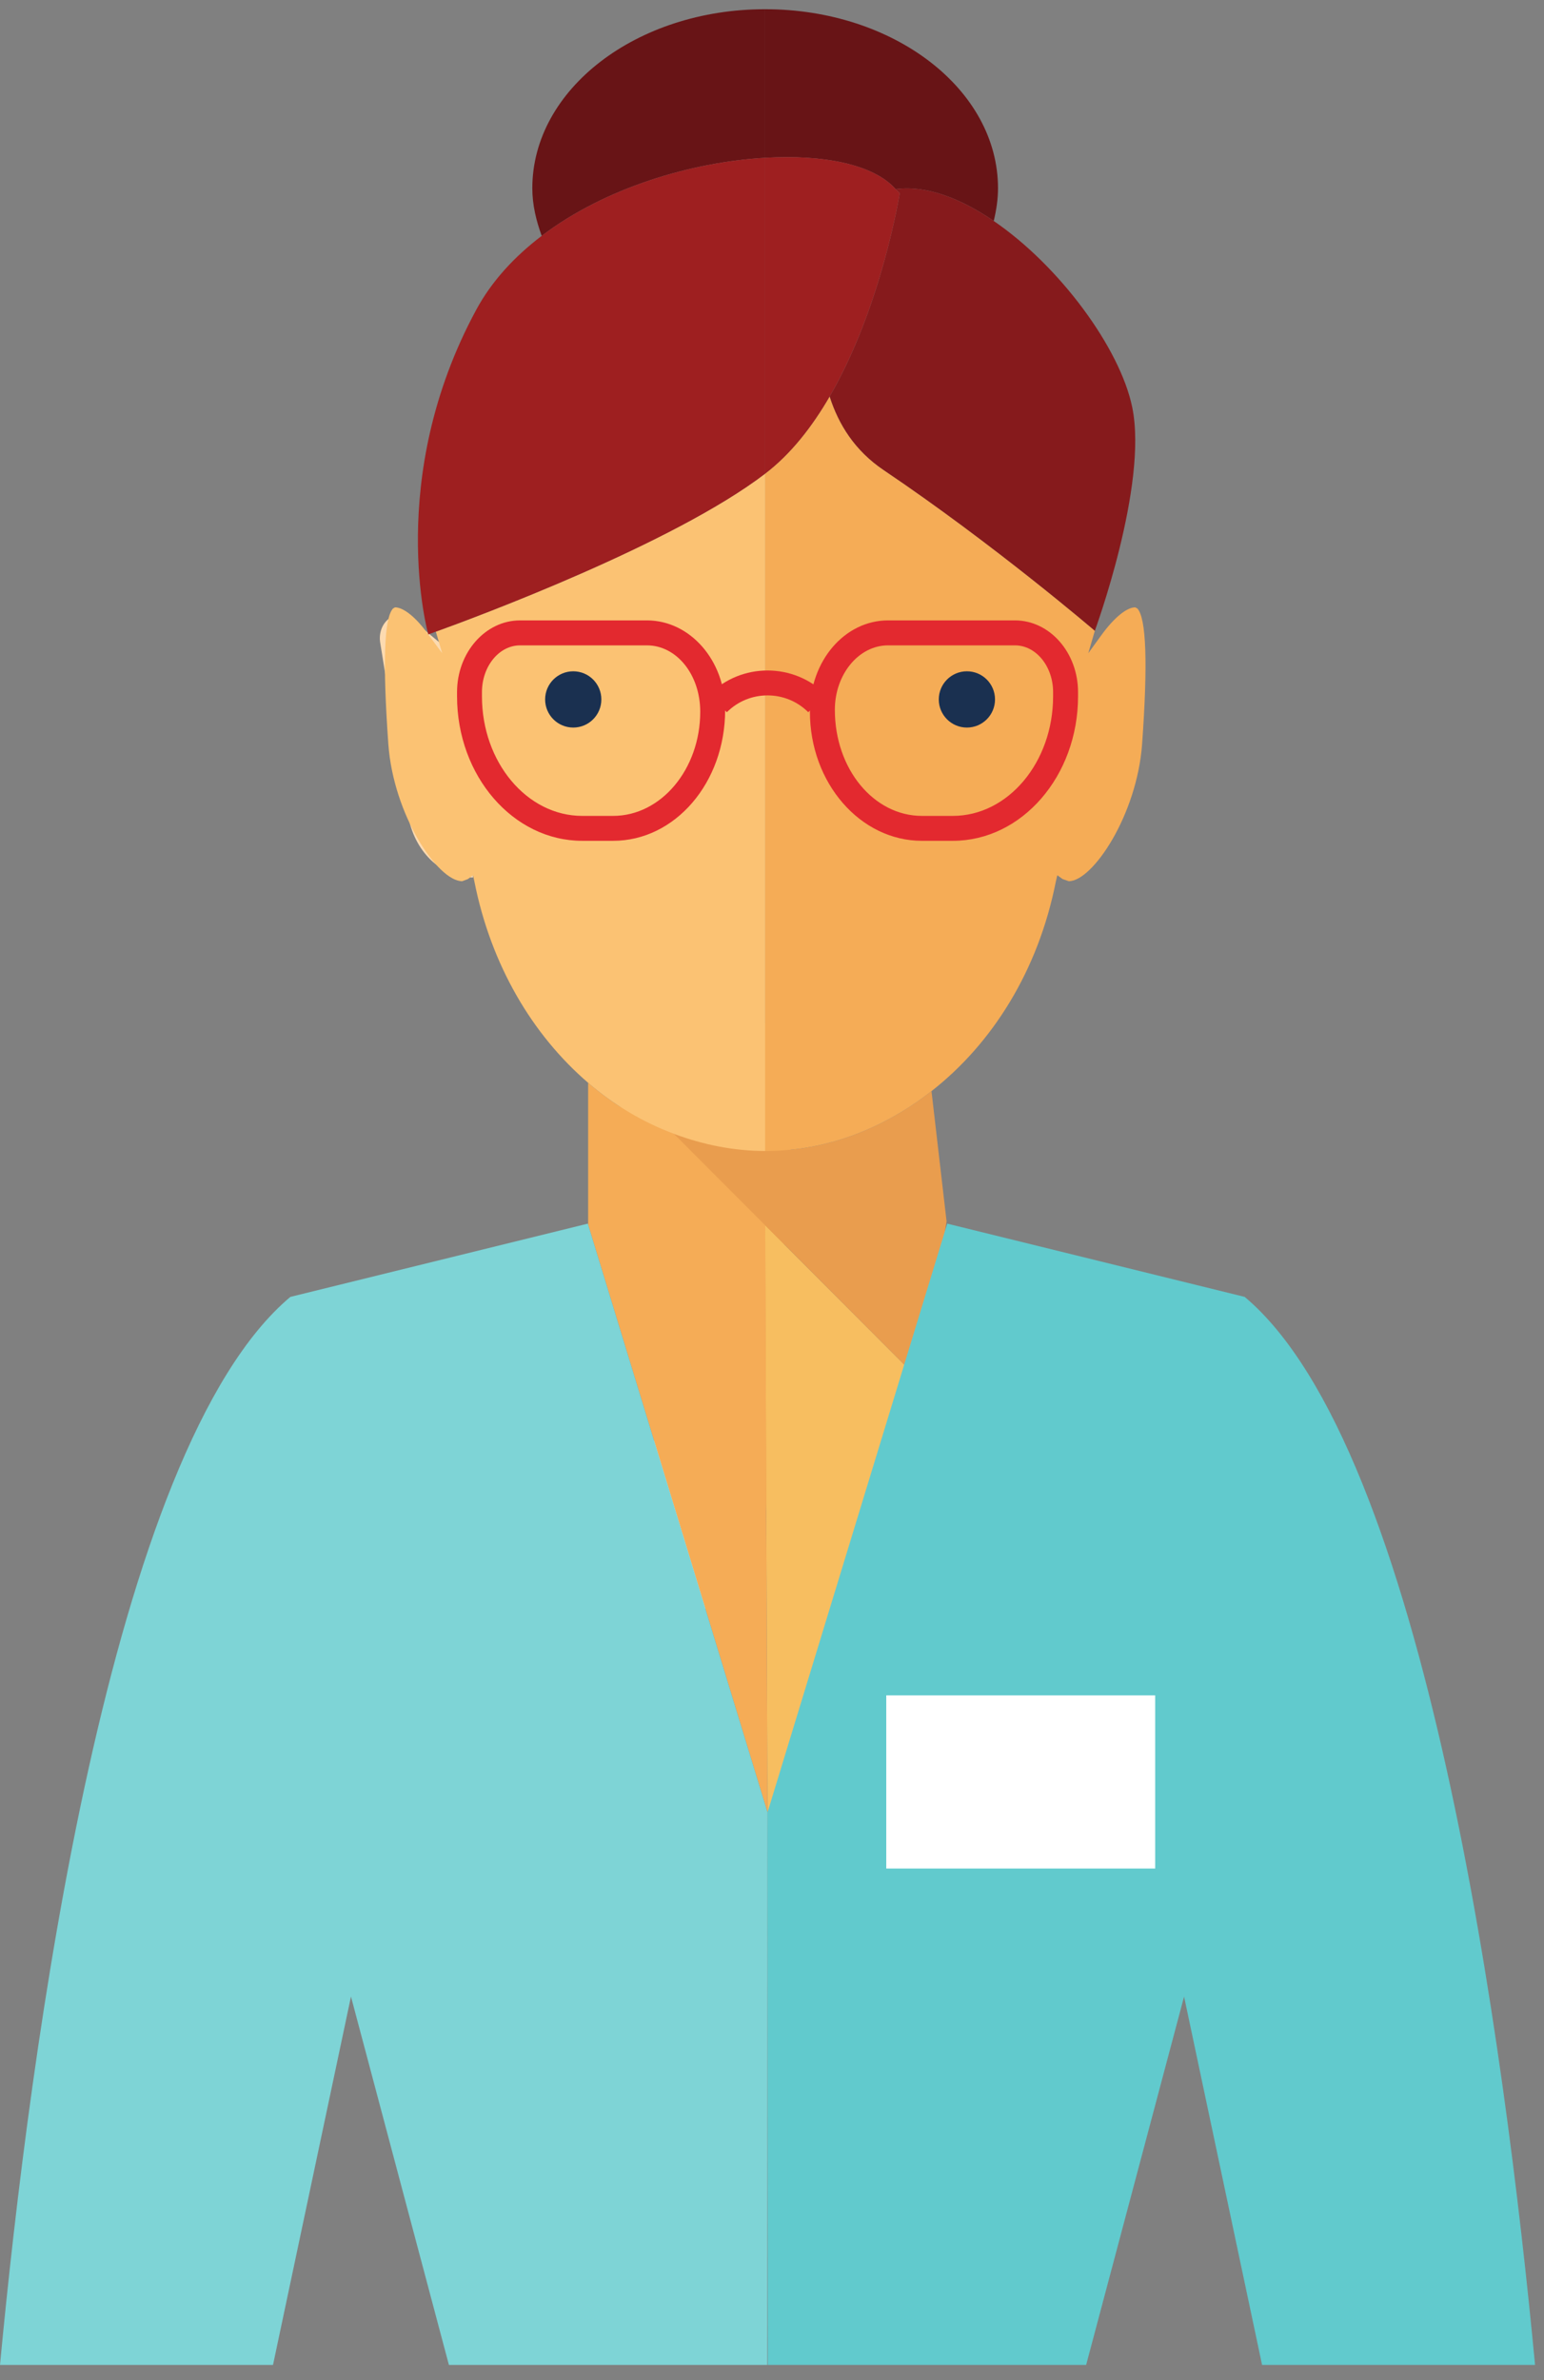 <svg width="98" height="151" viewBox="0 0 98 151" fill="none" xmlns="http://www.w3.org/2000/svg">
<rect x="0" y="0" width="98" height="151" fill="#808080" stroke="none"/>
<path d="M43.326 90.855L48.241 101.267L50.715 65.218L38.066 63.466L43.326 90.855Z" fill="#E99D4E"/>
<path d="M30.023 55.673H29.989C27.988 55.673 26.268 53.998 25.895 51.68L24.139 40.817C23.897 39.481 25.172 38.491 26.118 39.28L29.294 41.929L30.023 55.673Z" fill="#FCDAB0"/>
<path d="M33.887 83.567H22.677C23.664 85.638 25.029 88.148 27.066 91.27C33.887 101.716 41.201 105.987 41.201 105.987L48.241 98.318C42.483 92.556 39.648 89.327 33.887 83.567Z" fill="#BFEAFB"/>
<path d="M56.845 11.998C58.777 11.735 60.966 12.578 63.074 14.02C63.236 13.346 63.345 12.655 63.345 11.945C63.345 5.667 56.733 0.587 48.566 0.585V10.011C52.266 9.797 55.445 10.421 56.845 11.998Z" fill="#681416"/>
<path d="M48.566 0.585H48.564C40.405 0.585 33.787 5.665 33.787 11.945C33.787 13 34.033 13.997 34.382 14.964C38.408 11.904 43.91 10.28 48.566 10.011V0.585Z" fill="#681416"/>
<path d="M48.716 116.575V117.677V114.987L59.335 88.523L48.566 77.74L48.716 116.575Z" fill="#F7BE60"/>
<path d="M48.716 116.575L48.566 77.74L42.772 71.935C40.797 71.203 38.969 70.103 37.33 68.698V77.7L48.716 114.987V116.575Z" fill="#F5AC56"/>
<path d="M48.566 73.024V77.74L58.477 87.664L60.08 77.486L59.123 69.226C56.085 71.606 52.471 73.026 48.575 73.026L48.566 73.024Z" fill="#E99D4E"/>
<path d="M48.566 73.024V30.049L48.564 30.052C42.729 34.511 30.192 39.163 27.663 40.076L28.065 41.441L27.181 40.25C26.413 39.169 25.613 38.533 25.072 38.533L24.95 38.602C24.374 39.199 24.284 42.088 24.648 47.208C24.971 51.695 27.783 55.908 29.336 55.908L29.696 55.774L30.023 55.53L30.109 55.923C31.163 61.239 33.797 65.663 37.33 68.698C38.969 70.103 40.797 71.203 42.772 71.935C44.608 72.618 46.546 73.024 48.566 73.024Z" fill="#FBC273"/>
<path d="M52.659 25.154C51.551 27.064 50.201 28.804 48.566 30.049V73.024L48.575 73.026C52.471 73.026 56.085 71.606 59.123 69.226C62.994 66.196 65.904 61.57 67.017 55.923L67.109 55.53L67.447 55.773L67.837 55.908C69.36 55.908 72.165 51.695 72.491 47.208C72.859 42.088 72.758 39.199 72.185 38.602L72.054 38.533C71.523 38.533 70.736 39.169 69.951 40.237L69.076 41.441L69.491 40.019C69.491 40.019 63.108 34.551 56.087 29.823C54.258 28.59 53.224 26.927 52.659 25.154Z" fill="#F5AC56"/>
<path d="M57.106 12.259C57.106 12.259 55.968 19.458 52.66 25.154C53.225 26.927 54.258 28.59 56.088 29.823C63.108 34.551 69.491 40.019 69.491 40.019C69.491 40.019 72.885 30.779 71.864 25.838C71.094 22.09 67.255 16.875 63.074 14.021C60.966 12.578 58.777 11.735 56.845 11.998L57.106 12.259Z" fill="#861A1C"/>
<path d="M30.231 19.648C24.415 30.387 27.182 40.25 27.182 40.25C27.182 40.25 27.374 40.183 27.663 40.076C30.192 39.163 42.731 34.511 48.564 30.052L48.566 30.049V10.011C43.91 10.28 38.409 11.904 34.382 14.964C32.657 16.276 31.211 17.836 30.231 19.648Z" fill="#9E1F20"/>
<path d="M56.845 11.998C55.445 10.421 52.266 9.796 48.566 10.011V30.049C50.201 28.804 51.551 27.064 52.659 25.154C55.967 19.457 57.106 12.259 57.106 12.259L56.845 11.998Z" fill="#9E1F20"/>
<path d="M38.169 44.375C38.169 45.361 37.371 46.16 36.385 46.16C35.4 46.16 34.6 45.361 34.6 44.375C34.6 43.389 35.4 42.59 36.385 42.59C37.371 42.59 38.169 43.389 38.169 44.375Z" fill="#1A3050"/>
<path d="M63.155 44.375C63.155 45.361 62.357 46.16 61.37 46.16C60.386 46.16 59.586 45.361 59.586 44.375C59.586 43.389 60.386 42.59 61.37 42.59C62.357 42.59 63.155 43.389 63.155 44.375Z" fill="#1A3050"/>
<path d="M22.277 126.672L28.493 150.043H48.701L48.716 114.987L37.33 77.7L37.311 77.633L18.43 82.281C6.939 91.927 1.902 129.899 0 150.043H17.328L22.277 126.672Z" fill="#7ED4D6"/>
<path d="M75.155 126.672L68.939 150.043H48.731L48.716 114.987L60.102 77.7L60.121 77.633L79.002 82.281C90.493 91.927 95.529 129.899 97.432 150.043H80.106L75.155 126.672Z" fill="#61CACD"/>
<path d="M33.01 40.945C31.677 40.945 30.59 42.276 30.59 43.913V44.176C30.59 48.359 33.444 51.764 36.954 51.764H38.918C41.963 51.764 44.445 48.798 44.445 45.158C44.445 42.781 42.93 40.945 41.064 40.945H33.01ZM38.918 53.345H36.954C32.572 53.345 29.009 49.232 29.009 44.176V43.913C29.009 41.403 30.804 39.361 33.01 39.361H41.064C43.801 39.361 46.026 41.906 46.026 45.034C46.026 49.671 42.838 53.345 38.918 53.345Z" fill="#E3292F"/>
<path d="M56.366 40.945C54.506 40.945 52.989 42.781 52.989 45.034C52.989 48.798 55.467 51.764 58.514 51.764H60.478C63.987 51.764 66.842 48.359 66.842 44.176V43.913C66.842 42.276 65.757 40.945 64.422 40.945H56.366ZM60.478 53.345H58.514C54.596 53.345 51.406 49.671 51.406 45.158C51.406 41.906 53.631 39.361 56.366 39.361H64.422C66.63 39.361 68.425 41.403 68.425 43.913V44.176C68.425 49.232 64.861 53.345 60.478 53.345Z" fill="#E3292F"/>
<path d="M51.303 45.188C49.88 43.763 47.554 43.763 46.133 45.188L45.01 44.071C47.055 42.028 50.378 42.028 52.424 44.071L51.303 45.188Z" fill="#E3292F"/>
<path d="M73.321 118.548H56.252V107.562H73.321V118.548Z" fill="white"/>
</svg>
